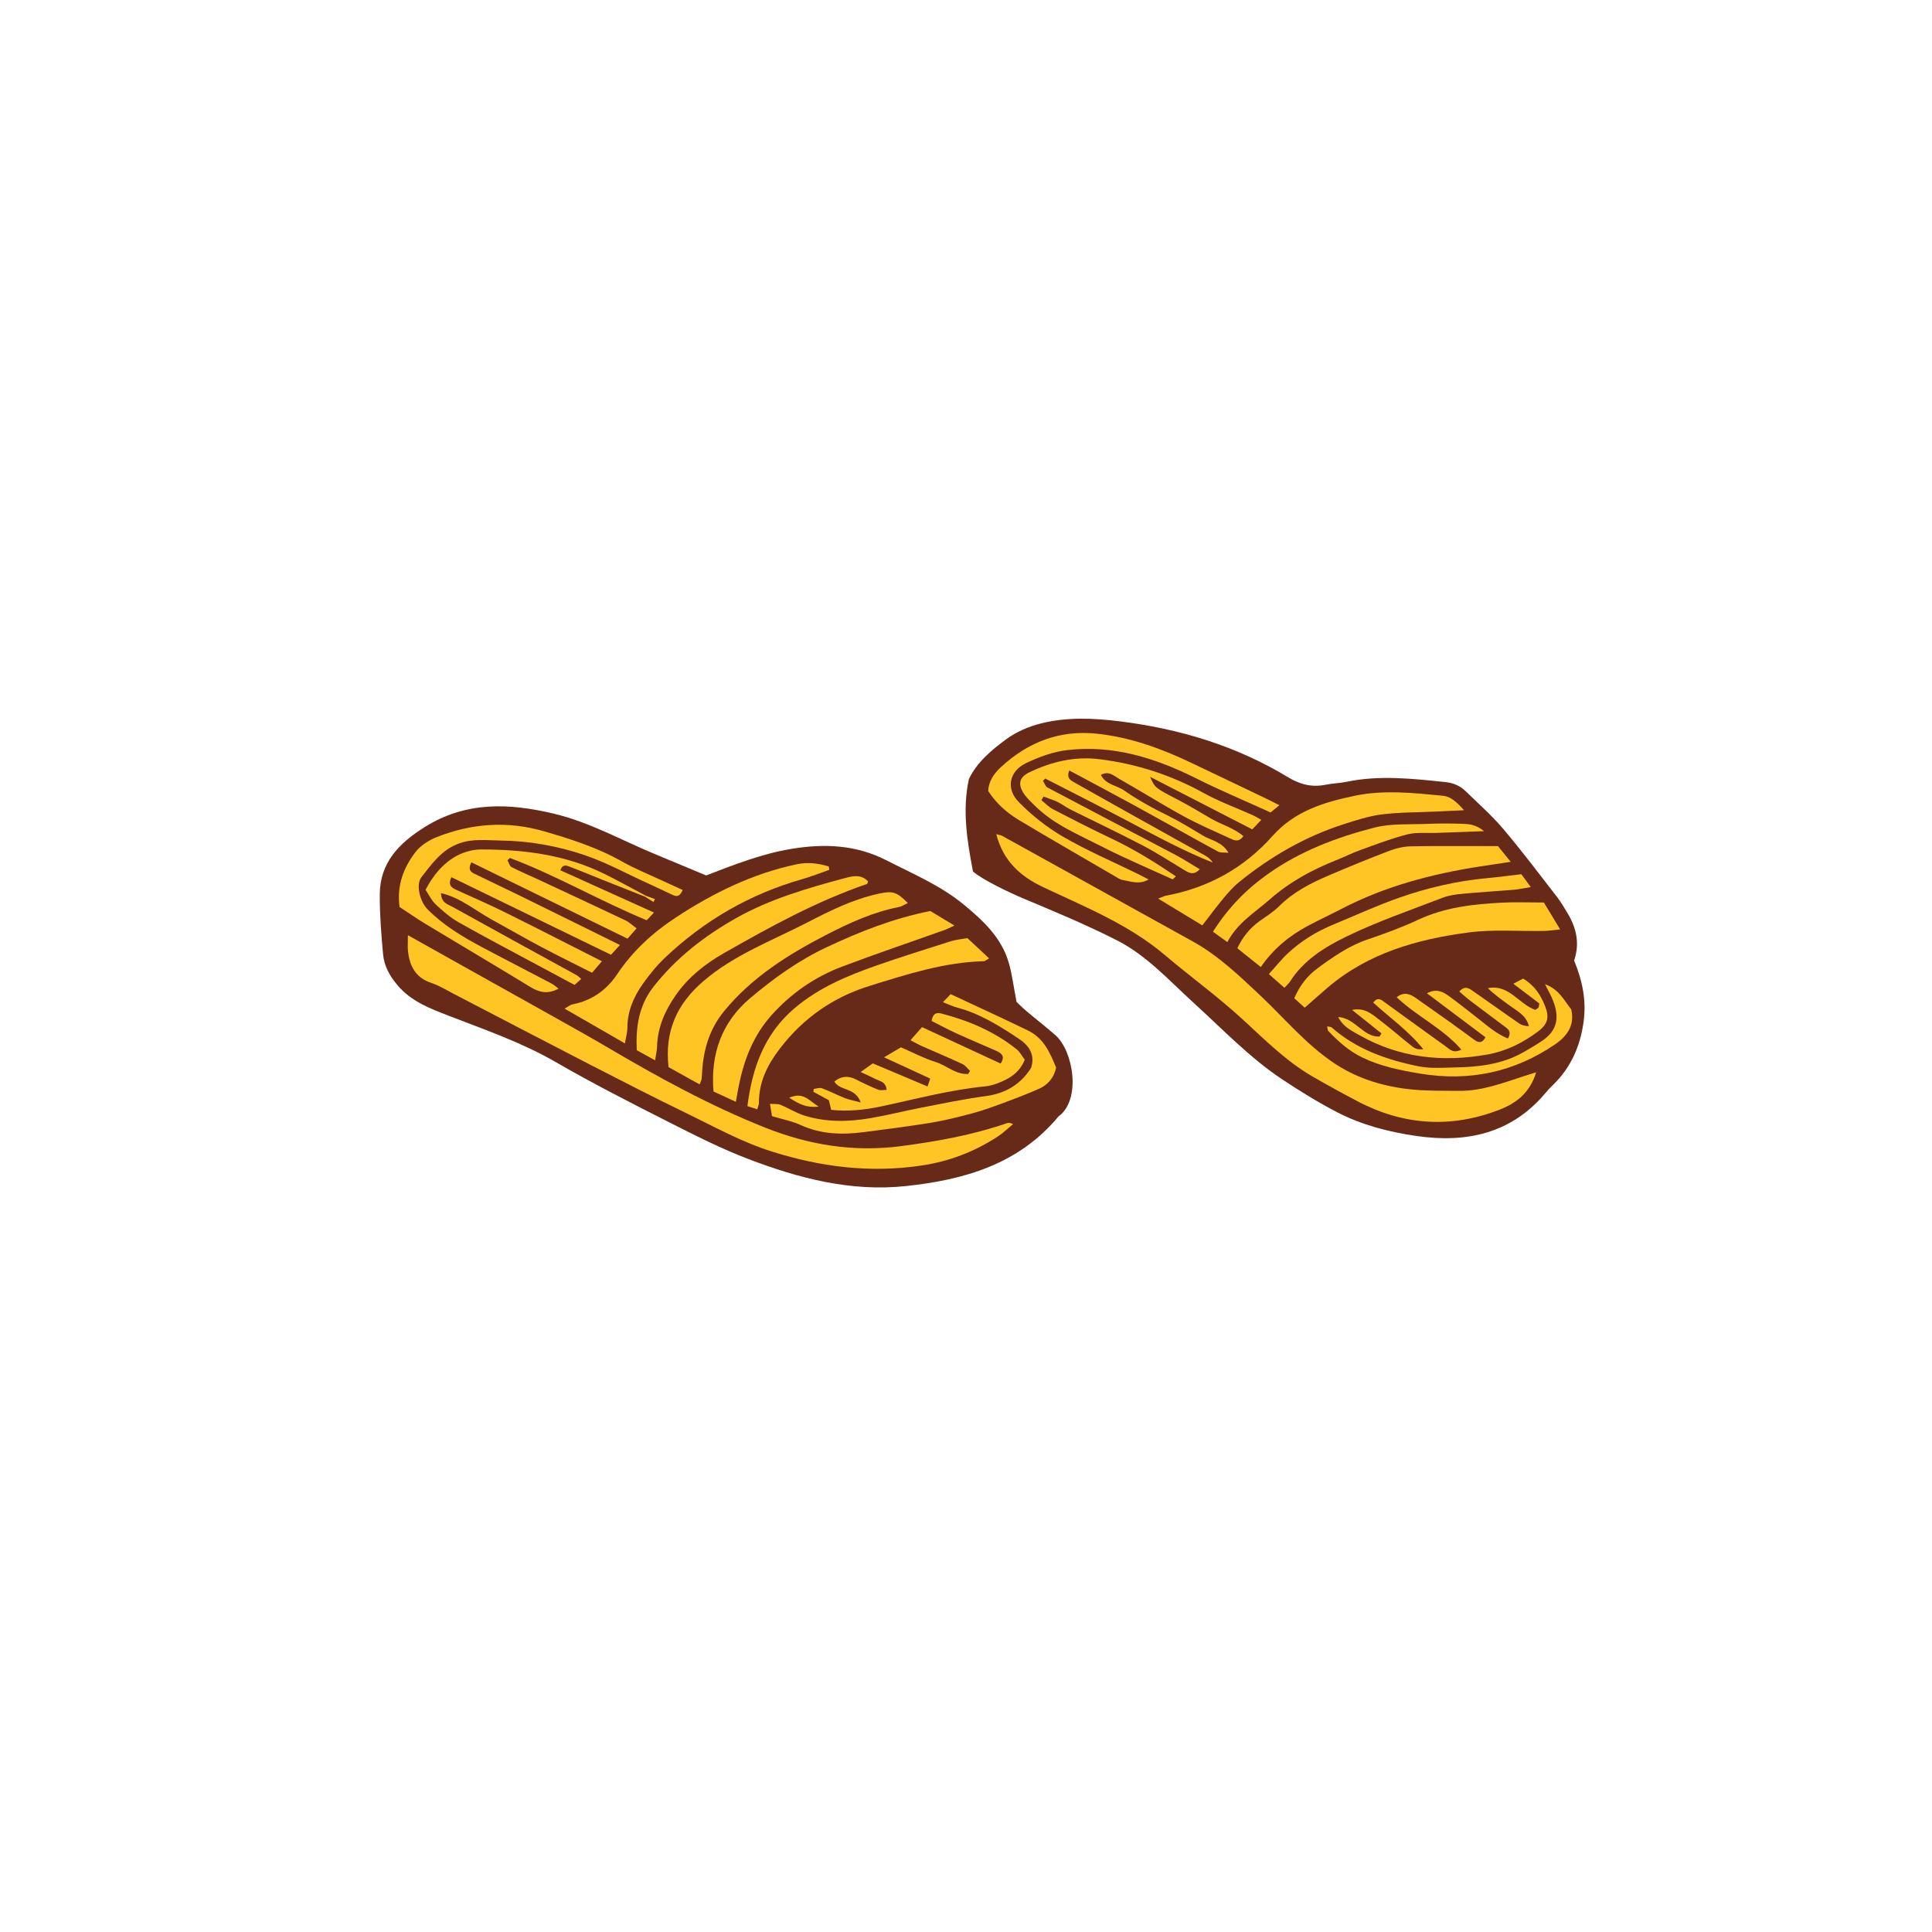 <svg version="1.1" id="svg" xmlns="http://www.w3.org/2000/svg" xmlns:xlink="http://www.w3.org/1999/xlink" x="0px" y="0px"
	 width="200px" height="200px" viewBox="0 0 200 200" enable-background="new 0 0 200 200" xml:space="preserve">
<path class="stroke" fill="#672a19"  d="M106.267,104.679c-0.45-0.382-0.867-0.806-1.034-0.962c-0.312-1.604-0.461-2.863-0.809-4.064
	c-0.754-2.601-2.664-4.364-4.661-6.013c-2.397-1.979-5.255-3.174-7.991-4.576c-3.16-1.619-6.43-1.755-9.871-1.185
	c-3.023,0.502-5.824,1.603-8.801,2.746c-1.721-0.717-3.534-1.477-5.35-2.23c-3.442-1.428-6.718-3.279-10.38-4.156
	c-4.64-1.111-9.146-1.307-13.438,1.399c-2.645,1.666-4.6,3.671-4.617,6.953c-0.012,2.066,0.153,4.138,0.341,6.197
	c0.112,1.227,0.698,2.269,1.521,3.233c1.418,1.665,3.357,2.384,5.278,3.13c3.759,1.458,7.563,2.763,11.089,4.803
	c3.787,2.191,7.695,4.179,11.6,6.16c2.739,1.39,5.494,2.791,8.358,3.881c5.215,1.985,10.571,3.39,16.257,2.787
	c6.079-0.645,11.7-2.259,15.812-7.205c2.396-1.742,1.524-6.777-0.281-8.381C108.311,106.323,107.267,105.526,106.267,104.679z"/>
<path class="stroke" fill="#672a19"  d="M162.951,99.438c0.604-1.775,0.238-3.353-0.646-4.847c-0.36-0.607-0.721-1.224-1.153-1.78
	c-1.826-2.354-3.62-4.738-5.544-7.011c-1.17-1.382-2.548-2.591-3.848-3.862c-0.591-0.579-1.286-0.891-2.148-0.98
	c-3.421-0.355-6.832-0.737-10.257-0.019c-0.688,0.145-1.407,0.15-2.099,0.292c-1.412,0.292-2.66-0.01-3.891-0.757
	c-5.354-3.248-11.207-5.02-17.395-5.796c-2.773-0.349-5.552-0.468-8.268,0.226c-1.243,0.317-2.513,0.867-3.54,1.623
	c-1.528,1.123-3.021,2.367-3.862,4.121c-0.709,3.268-0.17,6.447,0.422,9.564c0.914,0.829,3.845,2.225,5.23,2.804
	c3.256,1.362,6.521,2.725,9.664,4.321c3.092,1.568,5.428,4.184,7.958,6.484c2.985,2.713,5.771,5.657,9.146,7.904
	c1.842,1.227,3.74,2.393,5.702,3.413c2.571,1.337,5.388,2.05,8.231,2.461c5.188,0.751,9.861-0.263,13.396-4.528
	c0.257-0.31,0.551-0.591,0.837-0.877c1.786-1.786,2.72-3.976,3.051-6.449C164.229,103.583,163.818,101.524,162.951,99.438z"/>
<path fill-rule="evenodd" clip-rule="evenodd" fill="#ffc524" class="fill" d="M42.226,96.812c1.998,1.12,3.745,2.099,5.493,3.077
	c3.257,1.822,6.518,3.639,9.772,5.465c1.806,1.014,3.616,2.02,5.399,3.07c5.271,3.106,10.627,6.046,16.322,8.309
	c4.523,1.798,9.158,2.559,14.074,1.913c3.723-0.49,7.371-1.141,10.917-2.363c0.179-0.061,0.375-0.068,0.671,0.082
	c-0.529,0.436-1.023,0.925-1.596,1.296c-2.396,1.56-4.987,2.557-7.847,2.988c-5.313,0.802-10.444,0.163-15.532-1.443
	c-3.11-0.982-5.932-2.553-8.833-3.962c-3.407-1.653-6.776-3.383-10.144-5.115c-4.668-2.402-9.318-4.841-13.979-7.259
	c-0.762-0.396-1.507-0.858-2.314-1.127c-1.638-0.544-2.232-1.771-2.4-3.328C42.189,98.02,42.226,97.616,42.226,96.812z"/>
<path fill-rule="evenodd" clip-rule="evenodd" fill="#ffc524" class="fill" d="M66.754,92.815c-1.447-0.573-2.895-1.144-4.34-1.72
	c-1.125-0.449-2.242-0.919-3.375-1.35c-0.35-0.133-0.788-0.358-1.03,0.345c3.187,1.439,6.378,2.881,9.69,4.378
	c-0.292,0.31-0.514,0.542-0.752,0.795c-4.84-1.992-9.319-4.629-14.161-6.448c-0.083,0.08-0.166,0.16-0.25,0.24
	c0.136,0.241,0.213,0.595,0.419,0.703c0.848,0.445,1.738,0.81,2.607,1.215c3.063,1.428,6.129,2.853,9.182,4.302
	c0.39,0.185,0.715,0.507,1.156,0.828c-0.343,0.389-0.593,0.674-0.938,1.066c-5.403-2.642-10.77-5.265-16.166-7.903
	c-0.356,0.683-0.115,0.974,0.276,1.165c1.587,0.775,3.187,1.523,4.771,2.301c3.391,1.663,6.774,3.34,10.333,5.096
	c-0.394,0.428-0.64,0.696-0.927,1.008c-5.528-2.688-10.995-5.345-16.523-8.032c-0.394,0.869,0.062,1.106,0.52,1.318
	c1.604,0.741,3.231,1.43,4.814,2.214c3.384,1.677,6.744,3.401,10.25,5.174c-0.368,0.429-0.645,0.749-1.024,1.189
	c-1.79-0.908-3.544-1.766-5.269-2.681c-1.739-0.924-3.445-1.91-5.173-2.86c-1.671-0.919-3.159-2.219-5.19-2.708
	c0.012,1.019,0.712,1.162,1.193,1.429c4.283,2.379,8.582,4.728,12.874,7.089c0.126,0.069,0.226,0.187,0.447,0.375
	c-0.229,0.205-0.427,0.381-0.689,0.616c-1.132-0.605-2.239-1.194-3.343-1.789c-2.889-1.556-5.796-3.082-8.654-4.693
	c-0.869-0.49-1.65-1.17-2.382-1.86c-0.449-0.424-0.724-1.031-1.046-1.509c0.766-1.457,1.693-2.563,2.88-3.314
	c0.81-0.513,1.884-0.857,2.839-0.858c4.42-0.002,8.765,0.537,12.798,2.531c1.439,0.712,2.845,1.497,4.265,2.248L66.754,92.815z"/>
<path fill-rule="evenodd" clip-rule="evenodd" fill="#ffc524" class="fill" d="M72.422,112.256c-1.127-0.627-2.166-1.206-3.214-1.789
	c-0.422-3.684,0.855-6.536,3.597-8.89c3.203-2.75,7.106-4.192,10.775-6.086c2.383-1.23,4.763-2.418,7.414-2.982
	c1.38-0.293,1.813-0.215,2.984,0.972c-0.338,0.154-0.629,0.357-0.947,0.419c-2.658,0.52-5.109,1.643-7.473,2.862
	c-3.955,2.039-7.718,4.397-10.601,7.915c-1.508,1.84-2.138,3.969-2.273,6.291c-0.015,0.251-0.028,0.504-0.059,0.754
	C72.614,111.82,72.557,111.91,72.422,112.256z"/>
<path fill-rule="evenodd" clip-rule="evenodd" fill="#ffc524" class="fill" d="M76.173,114.058c-0.859-0.398-1.573-0.728-2.311-1.068
	c-0.324-3.896,0.868-7.185,3.779-9.648c2.419-2.046,5.016-3.912,7.91-5.275c3.424-1.613,6.931-3.001,10.755-3.758
	c0.728,0.439,1.488,0.897,2.494,1.504c-0.508,0.231-0.74,0.36-0.988,0.448c-3.559,1.27-7.141,2.478-10.674,3.816
	c-2.824,1.069-5.274,2.778-7.286,5.029c-1.82,2.04-2.808,4.52-3.348,7.183C76.396,112.821,76.305,113.356,76.173,114.058z"/>
<path fill-rule="evenodd" clip-rule="evenodd" fill="#ffc524" class="fill" d="M91.518,109.45c0.744-0.438,1.201-0.707,1.75-1.031
	c1.192,0.516,2.357,1.132,3.596,1.523c1.132,0.357,2.092,1.312,3.354,1.235c0.067-0.108,0.133-0.216,0.198-0.324
	c-0.264-0.243-0.489-0.569-0.8-0.714c-1.372-0.638-2.77-1.22-4.153-1.834c-0.359-0.159-0.702-0.358-1.211-0.622
	c0.426-0.48,0.774-0.873,1.199-1.354c2.714,1.257,5.389,2.497,8.13,3.768c0.542-0.786,0.04-1.099-0.538-1.355
	c-1.337-0.594-2.689-1.152-4.019-1.76c-0.892-0.408-1.756-0.878-2.584-1.295c0.144-0.855,0.569-0.882,1.053-0.756
	c2.813,0.731,5.445,1.858,7.735,3.679c0.365,0.289,0.592,0.75,0.856,1.096c-0.569,1.375-1.608,1.966-2.753,2.411
	c-0.421,0.164-0.869,0.296-1.316,0.34c-3.678,0.359-7.235,1.323-10.835,2.086c-1.679,0.355-3.38,0.535-5.139,0.347
	c-0.089-0.374-0.167-0.703-0.236-0.994c-0.554-0.301-1.075-0.585-1.597-0.869c0.011-0.1,0.02-0.2,0.029-0.3
	c0.285-0.03,0.607-0.161,0.848-0.072c0.802,0.299,1.565,0.699,2.361,1.016c0.429,0.171,0.893,0.251,1.652,0.456
	c-0.553-1.599-2.139-1.157-2.727-2.167c0.692-0.552,1.404-0.641,2.211-0.229c0.762,0.389,1.54,0.754,2.332,1.08
	c0.229,0.094,0.529,0.014,0.868,0.014c-0.065-0.859-0.715-0.895-1.167-1.131c-0.429-0.225-0.877-0.417-1.52-0.718
	c0.545-0.39,0.89-0.637,1.254-0.897c1.904,0.803,3.748,1.581,5.668,2.392c0.127-0.371,0.199-0.584,0.28-0.818
	C94.74,110.936,93.258,110.251,91.518,109.45z"/>
<path fill-rule="evenodd" clip-rule="evenodd" fill="#ffc524" class="fill" d="M85.847,90.048c-0.937,0.324-1.86,0.692-2.812,0.963
	c-5.396,1.537-10.114,4.267-14.177,8.115c-0.874,0.828-1.652,1.781-2.344,2.769c-0.936,1.337-1.57,2.815-1.566,4.509
	c0.001,0.473-0.147,0.948-0.257,1.608c-2.15-1.24-4.102-2.365-6.252-3.605c0.428-0.231,0.615-0.396,0.826-0.437
	c1.994-0.382,3.529-1.481,4.629-3.127c1.603-2.4,3.684-4.301,6.057-5.859c3.859-2.535,7.968-4.557,12.534-5.517
	c1.157-0.243,2.238-0.096,3.311,0.229C85.812,89.814,85.83,89.931,85.847,90.048z"/>
<path fill-rule="evenodd" clip-rule="evenodd" fill="#ffc524" class="fill" d="M67.817,109.766c-0.757-0.417-1.278-0.705-1.9-1.049
	c-0.11-2.354,0.198-4.603,1.709-6.537c2.333-2.987,5.263-5.267,8.547-7.122c3.503-1.978,7.322-3.09,11.171-4.125
	c0.877-0.236,1.765-0.483,2.517,0.306c-0.046,0.114-0.062,0.251-0.116,0.27c-5.227,1.792-10.047,4.447-14.816,7.165
	c-1.908,1.087-3.677,2.477-4.98,4.353c-1.119,1.61-1.871,3.316-1.928,5.299C68.009,108.714,67.914,109.099,67.817,109.766z"/>
<path fill-rule="evenodd" clip-rule="evenodd" fill="#ffc524" class="fill" d="M57.824,102.343c-1.102,0.596-1.99,0.397-2.93-0.176
	c-3.615-2.209-7.266-4.363-10.893-6.554c-0.902-0.545-1.768-1.154-2.637-1.724c-0.308-2.194,0.4-4.068,1.658-5.696
	c0.521-0.676,1.371-1.21,2.183-1.533c3.625-1.439,7.347-1.7,11.122-0.602c2.764,0.804,5.494,1.671,8.025,3.104
	c1.4,0.793,2.91,1.393,4.373,2.077c0.629,0.294,1.262,0.579,1.942,0.891c-0.245,0.584-0.527,0.745-0.983,0.534
	c-0.914-0.425-1.822-0.862-2.74-1.279c-2.156-0.982-4.254-2.137-6.488-2.887c-2.771-0.93-5.666-1.451-8.615-1.485
	c-1.449-0.017-2.874-0.229-4.333,0.306c-1.804,0.661-2.803,2.11-3.878,3.477c-0.609,0.777-0.157,2.539,0.627,3.332
	c1.616,1.634,3.558,2.811,5.564,3.88c2.404,1.282,4.83,2.522,7.239,3.79C57.312,101.928,57.527,102.128,57.824,102.343z"/>
<path fill-rule="evenodd" clip-rule="evenodd" fill="#ffc524" class="fill" d="M97.614,103.749c0.318-0.334,0.479-0.504,0.793-0.834
	c2.671,1.251,5.37,2.482,8.037,3.779c1.618,0.787,2.276,2.334,2.889,3.835c-0.255,1.103-0.896,1.796-1.812,2.198
	c-1.197,0.526-2.424,0.995-3.651,1.451c-1.04,0.384-2.085,0.767-3.154,1.056c-1.405,0.379-2.825,0.738-4.261,0.976
	c-2.336,0.386-4.688,0.685-7.036,0.987c-2.229,0.287-4.415,0.237-6.525-0.73c-0.906-0.415-1.916-0.604-2.978-0.926
	c-0.058-0.353-0.119-0.725-0.208-1.275c0.459,0.037,0.807-0.013,1.087,0.102c0.833,0.343,1.61,0.846,2.462,1.113
	c2.263,0.708,4.586,0.662,6.894,0.263c1.738-0.299,3.451-0.738,5.184-1.073c2.226-0.431,4.448-0.9,6.693-1.201
	c2.05-0.274,3.609-1.189,4.716-2.93c0.428-1.381-0.212-2.308-1.327-3.045c-1.982-1.31-3.986-2.571-6.321-3.185
	C98.663,104.195,98.254,103.995,97.614,103.749z"/>
<path fill-rule="evenodd" clip-rule="evenodd" fill="#ffc524" class="fill" d="M78.393,114.836c-0.377-0.121-0.641-0.207-1.022-0.33
	c0.505-3.967,1.752-7.476,4.878-10.134c2.478-2.107,5.401-3.336,8.41-4.395c2.57-0.903,5.173-1.715,7.769-2.54
	c0.521-0.166,1.083-0.207,1.719-0.323c0.725,0.677,1.44,1.346,2.245,2.099c-0.313,0.17-0.431,0.29-0.553,0.292
	c-4.094,0.104-7.938,1.351-11.798,2.547c-3.794,1.175-6.868,3.322-9.29,6.472c-1.301,1.691-2.205,3.487-2.187,5.667
	C78.565,114.335,78.49,114.478,78.393,114.836z"/>
<path fill-rule="evenodd" clip-rule="evenodd" fill="#ffc524" class="fill" d="M81.697,113.635c1.508-0.646,2.061,0.329,3.051,0.922
	C83.517,114.696,82.743,114.316,81.697,113.635z"/>
<path fill-rule="evenodd" clip-rule="evenodd" fill="#ffc524" class="fill" d="M66.836,92.716c0.322,0.121,0.645,0.242,0.967,0.363
	c-0.053,0.099-0.104,0.199-0.157,0.298c-0.298-0.188-0.595-0.375-0.892-0.562L66.836,92.716z"/>
<path fill-rule="evenodd" clip-rule="evenodd" fill="#ffc524" class="fill" d="M159.019,111.002c-0.651,2.179-2.115,3.232-3.854,3.899
	c-5.001,1.92-9.896,1.594-14.635-0.898c-1.562-0.822-3.113-1.669-4.641-2.553c-2.734-1.581-4.939-3.8-7.248-5.922
	c-2.559-2.353-5.393-4.404-8.049-6.656c-3.756-3.186-8.269-4.981-12.638-7.053c-2.305-1.092-4.097-2.667-4.821-5.467
	c0.315,0.091,0.488,0.108,0.627,0.185c6.579,3.64,13.155,7.283,19.731,10.929c2.634,1.461,4.784,3.528,6.955,5.569
	c2.494,2.344,4.685,5.003,7.561,6.955c2.329,1.58,4.894,2.394,7.612,2.734c1.795,0.225,3.629,0.185,5.445,0.201
	c2.367,0.021,4.549-0.829,6.757-1.543C158.145,111.279,158.472,111.177,159.019,111.002z"/>
<path fill-rule="evenodd" clip-rule="evenodd" fill="#ffc524" class="fill" d="M130.57,84.871c-0.383,0.404-0.639,0.675-0.934,0.986
	c-3.502-1.801-6.926-3.564-10.584-5.446c0.514,1.167,0.523,1.148,2.953,2.414c1.162,0.605,2.28,1.298,3.418,1.949
	c1.067,0.609,2.301,0.938,3.293,1.783c-0.524,0.713-1.016,0.399-1.438,0.206c-1.605-0.736-3.232-1.434-4.778-2.281
	c-2.257-1.236-4.436-2.612-6.677-3.876c-0.514-0.289-1.041-0.857-1.864-0.386c0.533,1.041,1.672,1.078,2.445,1.631
	c0.859,0.615,1.786,1.143,2.709,1.661c0.881,0.494,1.807,0.905,2.691,1.391c0.928,0.511,1.832,1.061,2.739,1.607
	c0.832,0.501,1.929,0.592,2.629,1.768c-0.483-0.046-0.829,0.014-1.069-0.117c-2.877-1.567-5.731-3.175-8.604-4.748
	c-2.239-1.226-4.497-2.418-6.804-3.654c-0.32,0.768,0.121,1.012,0.489,1.221c2.589,1.467,5.188,2.916,7.787,4.366
	c1.934,1.079,3.873,2.148,5.803,3.231c0.3,0.168,0.567,0.391,0.78,0.719c-3.004-1.194-5.834-2.732-8.683-4.236
	c-2.872-1.517-5.774-2.978-8.663-4.463c-0.08,0.08-0.16,0.158-0.24,0.237c0.152,0.235,0.249,0.575,0.465,0.689
	c4.408,2.337,8.835,4.642,13.247,6.971c0.831,0.439,1.621,0.958,2.521,1.494c-0.585,0.611-1.033,0.428-1.54,0.119
	c-1.465-0.894-2.914-1.825-4.434-2.62c-2.458-1.285-4.968-2.469-7.45-3.709c-0.449-0.225-0.851-0.547-1.303-0.765
	c-0.463-0.222-0.96-0.37-1.443-0.551c-0.074,0.124-0.149,0.248-0.225,0.372c0.398,0.318,0.76,0.71,1.204,0.941
	c2.011,1.043,4.03,2.076,6.077,3.044c2.317,1.096,4.473,2.438,6.643,3.9c-0.212,0.191-0.312,0.322-0.348,0.307
	c-2.468-1.127-4.971-2.188-7.384-3.424c-2.372-1.215-4.882-2.238-6.829-4.158c-0.428-0.422-0.89-0.837-1.211-1.335
	c-0.597-0.926-0.434-1.652,0.557-2.134c2.31-1.123,4.746-1.707,7.338-1.378c3.799,0.48,7.368,1.625,10.734,3.488
	c1.627,0.901,3.4,1.54,5.104,2.304C129.919,84.489,130.13,84.626,130.57,84.871z"/>
<path fill-rule="evenodd" clip-rule="evenodd" fill="#ffc524" class="fill" d="M156.388,89.216c-1.271,0.191-2.247,0.333-3.222,0.485
	c-4.964,0.776-9.776,2.042-14.265,4.37c-1.163,0.603-2.354,1.155-3.508,1.772c-1.894,1.012-3.538,2.33-4.874,4.265
	c-0.84-0.672-1.605-1.285-2.431-1.946c0.553-1.162,1.288-2.076,2.282-2.793c0.695-0.502,1.444-0.958,2.045-1.558
	c1.465-1.463,3.252-2.38,5.112-3.175c2.087-0.892,4.187-1.754,6.308-2.564c0.696-0.266,1.47-0.446,2.212-0.46
	c2.925-0.052,5.851-0.021,9.024-0.021C155.368,87.957,155.786,88.473,156.388,89.216z"/>
<path fill-rule="evenodd" clip-rule="evenodd" fill="#ffc524" class="fill" d="M139.969,104.55c1.355-0.298,2.152,0.517,2.998,1.158
	c1.125,0.854,2.182,1.799,3.294,2.671c0.267,0.209,0.638,0.284,1.079,0.241c-1.502-1.885-3.447-3.25-5.187-4.835
	c0.479-0.612,0.815-0.304,1.202-0.021c2.082,1.52,4.174,3.024,6.267,4.528c0.425,0.305,0.805,0.801,1.656,0.361
	c-1.962-2.248-4.642-3.453-6.693-5.419c0.708-0.571,1.344-0.373,1.968,0.067c1.237,0.874,2.478,1.743,3.71,2.623
	c0.78,0.558,1.55,1.133,2.327,1.697c0.41,0.296,0.812,0.455,1.186-0.243c-1.967-1.478-3.952-2.969-6.06-4.553
	c1.001-0.529,1.664-0.148,2.263,0.281c1.024,0.736,2.006,1.532,3.002,2.307c0.977,0.763,1.908,1.601,3.113,2.093
	c0.455-0.777-0.047-1.025-0.433-1.316c-1.171-0.88-2.347-1.752-3.513-2.639c-0.357-0.272-0.686-0.579-1.079-0.911
	c0.649-0.728,1.141-0.23,1.597,0.085c1.538,1.062,3.051,2.159,4.59,3.22c0.276,0.191,0.63,0.275,1.019,0.282
	c-0.286-1.134-1.222-1.559-1.998-2.133c-0.767-0.566-1.548-1.112-2.253-1.795c2.167-0.447,3.187,1.627,4.906,2.247
	c0.089-0.06,0.228-0.125,0.323-0.229c0.058-0.062,0.047-0.188,0.098-0.439c-0.809-0.612-1.673-1.269-2.691-2.041
	c0.456-0.239,0.735-0.386,1.011-0.53c1.153,0.676,1.814,1.681,2.267,2.82c0.473,1.188,0.302,1.888-0.731,2.661
	c-1.553,1.159-3.28,2.023-5.197,2.368c-4.668,0.842-9.157,0.365-13.344-2.028c-0.781-0.446-1.621-0.824-2.136-1.845
	c1.771,0.107,2.601,2.101,4.276,2.023c0.068-0.109,0.136-0.218,0.205-0.327C141.995,106.167,140.982,105.358,139.969,104.55z"/>
<path fill-rule="evenodd" clip-rule="evenodd" fill="#ffc524" class="fill" d="M124.462,95.794c-1.556-0.944-2.948-1.789-4.57-2.772
	c0.477-0.179,0.644-0.271,0.818-0.303c4.374-0.815,8.082-2.871,11.022-6.179c2.305-2.594,5.345-3.502,8.54-4.167
	c3.015-0.626,6.038-0.289,9.056-0.002c0.873,0.083,1.428,0.631,2.235,1.504c-1.188,0.056-2.06,0.098-2.93,0.138
	c-1.862,0.086-3.739,0.066-5.586,0.293c-1.336,0.165-2.65,0.6-3.943,1.013c-3.993,1.276-7.56,3.348-10.811,5.972
	c-0.583,0.47-1.094,1.043-1.575,1.621C125.977,93.799,125.289,94.732,124.462,95.794z"/>
<path fill-rule="evenodd" clip-rule="evenodd" fill="#ffc524" class="fill" d="M159.823,93.428c0.49,0.811,1.004,1.659,1.683,2.782
	c-0.727,0.073-1.186,0.152-1.645,0.16c-2.617,0.045-5.268-0.179-7.844,0.16c-5.296,0.696-10.383,2.123-14.582,5.709
	c-0.761,0.649-1.506,1.317-2.371,2.077c-0.246-0.222-0.643-0.58-1.081-0.976c0.546-1.293,1.337-2.313,2.399-3.095
	c1.621-1.193,3.265-2.342,5.212-3c1.765-0.596,3.524-1.239,5.208-2.028c2.765-1.297,5.704-1.618,8.68-1.775
	C156.84,93.369,158.203,93.428,159.823,93.428z"/>
<path fill-rule="evenodd" clip-rule="evenodd" fill="#ffc524" class="fill" d="M132.438,83.358c-0.393,0.323-0.581,0.478-0.908,0.747
	c-2.566-1.169-5.208-2.279-7.766-3.558c-4.189-2.093-8.539-3.447-13.262-2.9c-1.469,0.17-2.953,0.709-4.296,1.357
	c-1.731,0.834-2.107,2.636-0.746,4.022c1.359,1.387,2.939,2.639,4.62,3.61c2.483,1.438,5.141,2.576,7.725,3.842
	c0.312,0.153,0.619,0.317,1.095,0.562c-0.991,0.582-1.843,0.188-2.668,0.062c-0.284-0.043-0.554-0.239-0.814-0.391
	c-3.314-1.932-6.644-3.845-9.934-5.816c-1.261-0.755-2.362-1.729-3.184-3.007c0.039-1.041,0.622-1.832,1.314-2.474
	c2.807-2.596,6.093-3.875,9.967-3.458c3.464,0.373,6.675,1.547,9.79,3.036c2.553,1.219,5.104,2.436,7.654,3.655
	C131.427,82.838,131.818,83.045,132.438,83.358z"/>
<path fill-rule="evenodd" clip-rule="evenodd" fill="#ffc524" class="fill" d="M153.632,86.042c-1.855,0.068-3.388,0.123-4.918,0.18
	c-1.01,0.037-2.06-0.088-3.018,0.152c-1.649,0.415-3.249,1.036-4.854,1.614c-0.854,0.307-1.667,0.722-2.51,1.056
	c-2.507,0.991-4.829,2.253-6.877,4.056c-1.542,1.357-3.348,2.42-4.399,4.426c-0.595-0.428-1.023-0.737-1.491-1.074
	c1.549-2.435,3.377-4.331,5.654-5.952c3.371-2.398,7.12-3.807,11.026-4.818c1.77-0.458,3.7-0.313,5.56-0.396
	c1.156-0.052,2.314-0.046,3.472-0.01C151.997,85.298,152.751,85.317,153.632,86.042z"/>
<path fill-rule="evenodd" clip-rule="evenodd" fill="#ffc524" class="fill" d="M132.962,102.256c-0.526-0.465-1-0.882-1.612-1.422
	c0.723-0.794,1.312-1.541,2.001-2.178c1.38-1.276,2.969-2.247,4.71-2.962c2.236-0.919,4.438-1.941,6.717-2.741
	c2.95-1.037,5.992-1.757,9.123-2.043c1.194-0.109,2.385-0.271,3.588-0.411c0.34,0.461,0.597,0.812,0.978,1.329
	c-0.722,0.117-1.255,0.238-1.794,0.284c-1.758,0.147-3.52,0.245-5.274,0.411c-0.696,0.065-1.419,0.163-2.067,0.413
	c-3.338,1.288-6.742,2.455-9.952,4.015c-2.234,1.086-4.436,2.44-5.844,4.67C133.406,101.82,133.213,101.979,132.962,102.256z"/>
<path fill-rule="evenodd" clip-rule="evenodd" fill="#ffc524" class="fill" d="M137.388,106.25c0.21,0.045,0.374,0.03,0.459,0.104
	c2.587,2.282,5.726,3.369,9.015,4.032c1.212,0.245,2.504,0.14,3.758,0.117c2.44-0.046,4.844-0.316,7.026-1.545
	c0.658-0.371,1.311-0.757,1.941-1.173c1.585-1.046,1.976-2.429,1.058-4.5c-0.179-0.406-0.4-0.794-0.708-1.4
	c1.464,0.53,1.985,1.688,2.72,2.617c0.381,1.657-0.445,2.77-1.672,3.607c-4.237,2.894-8.899,3.873-13.967,3.032
	c-2.05-0.34-4.061-0.746-5.954-1.649c-1.4-0.668-2.517-1.67-3.564-2.773C137.422,106.637,137.436,106.467,137.388,106.25z"/>
</svg>

